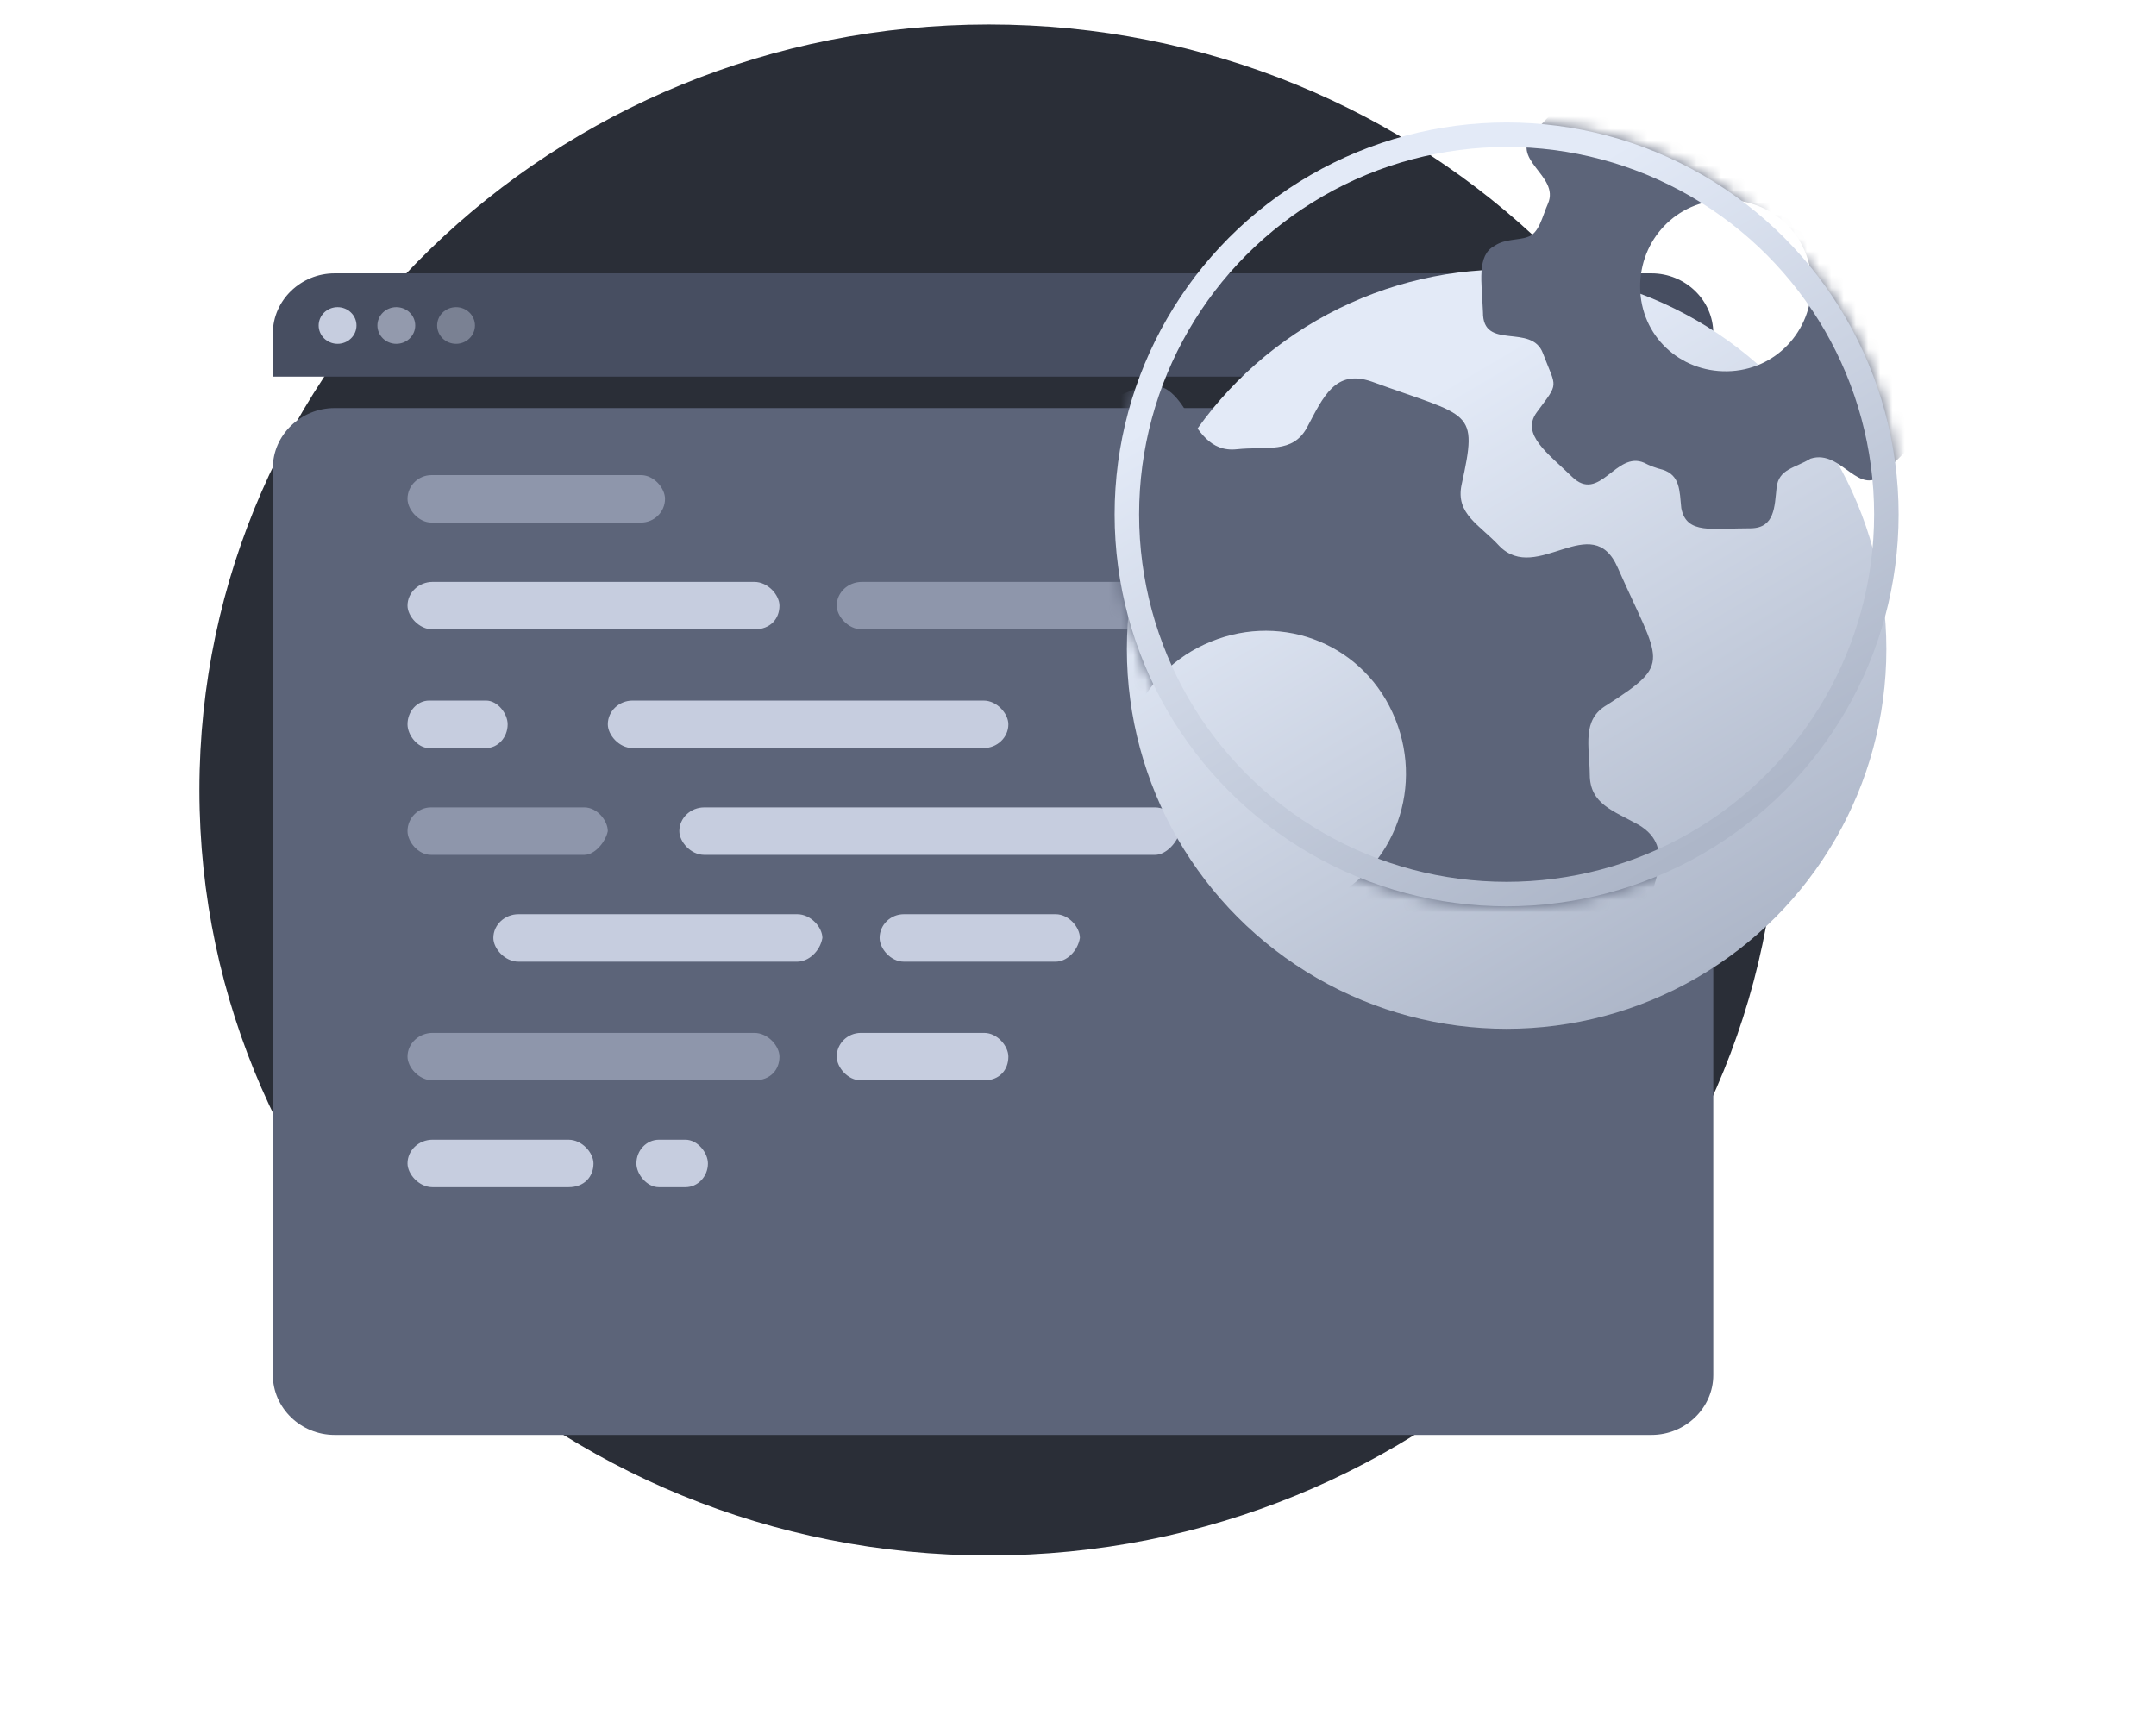 <svg width="176" height="140" viewBox="0 0 176 140" fill="none" xmlns="http://www.w3.org/2000/svg">
<path d="M80.732 127C116.329 127 145.186 99.018 145.186 64.5C145.186 29.982 116.329 2 80.732 2C45.135 2 16.278 29.982 16.278 64.5C16.278 99.018 45.135 127 80.732 127Z" fill="#2A2E37"/>
<g filter="url(#filter0_d_121_6738)">
<path d="M139.86 27.204V101.272C139.86 103.951 137.584 106.158 134.821 106.158H27.313C24.55 106.158 22.274 103.951 22.274 101.272V27.204C22.274 24.525 24.55 22.318 27.313 22.318H134.821C137.584 22.318 139.86 24.525 139.86 27.204Z" fill="#5C6479"/>
</g>
<path d="M139.86 27.204V30.751H22.274V27.204C22.274 24.525 24.55 22.318 27.313 22.318H134.821C137.584 22.318 139.86 24.525 139.86 27.204Z" fill="#474E61"/>
<path d="M27.556 28.072C28.409 28.072 29.101 27.401 29.101 26.574C29.101 25.747 28.409 25.077 27.556 25.077C26.704 25.077 26.012 25.747 26.012 26.574C26.012 27.401 26.704 28.072 27.556 28.072Z" fill="#C6CDDF"/>
<path opacity="0.6" d="M32.352 28.072C33.205 28.072 33.896 27.401 33.896 26.574C33.896 25.747 33.205 25.077 32.352 25.077C31.499 25.077 30.808 25.747 30.808 26.574C30.808 27.401 31.499 28.072 32.352 28.072Z" fill="#C6CDDF"/>
<path opacity="0.4" d="M37.229 28.072C38.082 28.072 38.773 27.401 38.773 26.574C38.773 25.747 38.082 25.077 37.229 25.077C36.376 25.077 35.685 25.747 35.685 26.574C35.685 27.401 36.376 28.072 37.229 28.072Z" fill="#C6CDDF"/>
<path d="M52.328 42.666H35.226C34.157 42.666 33.266 41.59 33.266 40.728C33.266 39.652 34.157 38.791 35.226 38.791H52.328C53.396 38.791 54.287 39.867 54.287 40.728C54.287 41.805 53.396 42.666 52.328 42.666Z" fill="#8E96AB"/>
<path d="M47.703 69.798H35.179C34.136 69.798 33.266 68.722 33.266 67.86C33.266 66.784 34.136 65.922 35.179 65.922H47.703C48.746 65.922 49.616 66.999 49.616 67.86C49.442 68.722 48.572 69.798 47.703 69.798Z" fill="#8E96AB"/>
<path d="M128.184 69.798H104.179C103.082 69.798 102.167 68.722 102.167 67.86C102.167 66.784 103.082 65.922 104.179 65.922H128.184C129.281 65.922 130.196 66.999 130.196 67.86C130.013 68.722 129.098 69.798 128.184 69.798Z" fill="#C6CDDF"/>
<path d="M94.297 69.798H57.487C56.378 69.798 55.455 68.722 55.455 67.86C55.455 66.784 56.378 65.922 57.487 65.922H94.297C95.405 65.922 96.329 66.999 96.329 67.86C96.144 68.722 95.22 69.798 94.297 69.798Z" fill="#C6CDDF"/>
<path d="M65.082 78.519H42.325C41.206 78.519 40.273 77.442 40.273 76.581C40.273 75.504 41.206 74.643 42.325 74.643H65.082C66.201 74.643 67.134 75.72 67.134 76.581C66.947 77.658 66.014 78.519 65.082 78.519Z" fill="#C6CDDF"/>
<path d="M86.178 78.519H73.782C72.704 78.519 71.805 77.442 71.805 76.581C71.805 75.504 72.704 74.643 73.782 74.643H86.178C87.256 74.643 88.155 75.72 88.155 76.581C87.975 77.658 87.077 78.519 86.178 78.519Z" fill="#C6CDDF"/>
<path d="M61.581 88.209H35.315C34.197 88.209 33.266 87.132 33.266 86.271C33.266 85.194 34.197 84.333 35.315 84.333H61.581C62.698 84.333 63.63 85.41 63.63 86.271C63.63 87.348 62.885 88.209 61.581 88.209Z" fill="#8E96AB"/>
<path d="M80.344 88.209H70.274C69.198 88.209 68.302 87.132 68.302 86.271C68.302 85.194 69.198 84.333 70.274 84.333H80.344C81.419 84.333 82.316 85.41 82.316 86.271C82.316 87.348 81.599 88.209 80.344 88.209Z" fill="#C6CDDF"/>
<path d="M46.411 96.93H35.303C34.192 96.93 33.266 95.853 33.266 94.992C33.266 93.915 34.192 93.054 35.303 93.054H46.411C47.522 93.054 48.448 94.131 48.448 94.992C48.448 96.069 47.707 96.93 46.411 96.93Z" fill="#C6CDDF"/>
<path d="M55.955 96.93H53.786C52.785 96.93 51.951 95.853 51.951 94.992C51.951 93.915 52.785 93.054 53.786 93.054H55.955C56.956 93.054 57.79 94.131 57.79 94.992C57.79 96.069 56.956 96.93 55.955 96.93Z" fill="#C6CDDF"/>
<path d="M39.678 61.077H35.029C34.068 61.077 33.266 60.001 33.266 59.139C33.266 58.062 34.068 57.201 35.029 57.201H39.678C40.639 57.201 41.441 58.278 41.441 59.139C41.441 60.216 40.639 61.077 39.678 61.077Z" fill="#C6CDDF"/>
<path d="M80.298 61.077H51.635C50.534 61.077 49.617 60.001 49.617 59.139C49.617 58.062 50.534 57.201 51.635 57.201H80.298C81.399 57.201 82.316 58.278 82.316 59.139C82.316 60.216 81.399 61.077 80.298 61.077Z" fill="#C6CDDF"/>
<path d="M61.581 51.387H35.315C34.197 51.387 33.266 50.31 33.266 49.449C33.266 48.373 34.197 47.511 35.315 47.511H61.581C62.698 47.511 63.63 48.588 63.63 49.449C63.63 50.526 62.885 51.387 61.581 51.387Z" fill="#C6CDDF"/>
<path d="M96.616 51.387H70.351C69.233 51.387 68.302 50.31 68.302 49.449C68.302 48.373 69.233 47.511 70.351 47.511H96.616C97.734 47.511 98.665 48.588 98.665 49.449C98.665 50.526 97.92 51.387 96.616 51.387Z" fill="#8E96AB"/>
<path d="M115.379 51.387H105.309C104.233 51.387 103.337 50.31 103.337 49.449C103.337 48.373 104.233 47.511 105.309 47.511H115.379C116.454 47.511 117.351 48.588 117.351 49.449C117.351 50.526 116.634 51.387 115.379 51.387Z" fill="#8E96AB"/>
<g filter="url(#filter1_d_121_6738)">
<circle cx="122.989" cy="42" r="31" fill="url(#paint0_linear_121_6738)"/>
</g>
<mask id="mask0_121_6738" style="mask-type:alpha" maskUnits="userSpaceOnUse" x="90" y="10" width="65" height="64">
<circle cx="122.989" cy="42" r="31" fill="#F1F3F9" stroke="#AAB2C5" stroke-width="2" stroke-miterlimit="10"/>
</mask>
<g mask="url(#mask0_121_6738)">
<path d="M133.142 77.332C135.017 72.353 136.888 69.213 133.771 67.347C131.661 66.177 129.802 65.641 129.777 63.264C129.753 60.887 129.097 58.764 131.182 57.557C136.586 54.095 135.513 54.16 132.067 46.367C129.969 41.521 125.472 47.739 122.39 44.574C120.787 42.833 118.802 41.98 119.314 39.571C120.689 33.325 120.088 34.118 111.959 31.15C108.998 30.14 108.045 32.36 106.681 34.929C105.507 37.054 103.428 36.423 100.967 36.68C96.581 37.162 97.235 29.554 92.308 31.907C90.097 32.797 87.791 33.91 85.706 35.117C83.46 37.307 85.6 39.015 85.75 41.709L85.654 41.931C85.654 41.931 85.654 41.931 85.559 42.153C85.494 42.914 85.208 43.58 84.481 44.056C84.386 44.278 83.659 44.755 83.564 44.977C82.14 46.468 81.663 47.578 79.488 47.169C73.5 45.91 74.066 46.416 71.076 54.597C69.201 59.576 76.679 58.583 76.698 62.798C76.692 64.637 77.253 66.981 76.019 68.029C75.102 68.949 73.303 69.491 72.415 70.95C70.706 73.108 72.81 76.115 74.628 79.79C76.727 84.636 81.224 78.418 84.305 81.583C87.953 85.254 87.893 84.177 86.774 89.218C86.006 92.832 90.356 93.65 94.641 95.229C99.587 97.092 98.632 89.582 102.827 89.544C103.583 89.606 104.656 89.542 105.508 89.382C107.969 89.125 108.72 91.026 109.912 93.116C112.017 96.124 114.799 93.901 119.631 91.771C122.568 90.404 121.346 87.775 120.565 85.336C119.784 82.897 121.773 81.911 123.167 79.881C126.551 76.865 131.486 82.405 133.142 77.332ZM108.078 73.658C102.204 76.392 95.398 73.992 92.704 68.101C90.009 62.21 92.427 55.36 98.301 52.626C104.176 49.892 110.981 52.292 113.676 58.183C116.371 64.075 113.953 70.924 108.078 73.658Z" fill="#5C6479"/>
<path d="M153.923 38.487C156.176 36.202 157.977 34.93 156.715 33.136C155.839 31.974 154.945 31.222 155.514 29.906C156.083 28.589 156.241 27.258 157.686 27.104C161.514 26.521 160.906 26.293 160.915 21.152C160.945 17.965 156.943 20.291 156.019 17.79C155.562 16.436 154.677 15.479 155.549 14.276C157.837 11.17 157.311 11.46 153.557 7.83C152.171 6.546 151.102 7.536 149.721 8.618C148.553 9.502 147.561 8.644 146.142 8.182C143.606 7.372 145.83 3.338 142.537 3.426C141.1 3.374 139.556 3.422 138.111 3.576C136.336 4.233 137.097 5.7 136.52 7.221L136.413 7.32C136.413 7.32 136.413 7.32 136.306 7.42C136.084 7.823 135.763 8.12 135.246 8.204C135.139 8.303 134.621 8.388 134.514 8.487C133.364 8.96 132.829 9.455 131.73 8.696C128.737 6.532 128.925 6.95 125.273 10.728C123.019 13.012 127.385 14.299 126.363 16.628C125.91 17.64 125.645 19.07 124.708 19.346C123.977 19.628 122.852 19.485 122.006 20.072C120.534 20.842 120.958 23.016 121.06 25.488C121.03 28.675 125.033 26.35 125.956 28.851C127.068 31.77 127.299 31.161 125.447 33.666C124.138 35.47 126.336 36.988 128.312 38.91C130.582 41.15 131.896 36.775 134.217 37.783C134.619 38.004 135.227 38.231 135.736 38.352C137.155 38.814 137.104 40.046 137.249 41.491C137.672 43.666 139.751 43.123 142.936 43.134C144.891 43.1 144.861 41.351 145.028 39.815C145.195 38.278 146.533 38.223 147.799 37.446C150.403 36.613 151.767 40.878 153.923 38.487ZM141.004 30.313C137.096 30.38 133.932 27.387 133.889 23.478C133.847 19.569 136.857 16.386 140.766 16.32C144.674 16.253 147.839 19.246 147.881 23.155C147.924 27.064 144.913 30.247 141.004 30.313Z" fill="#5C6479"/>
</g>
<circle cx="122.989" cy="42" r="31" stroke="url(#paint1_linear_121_6738)" stroke-width="2" stroke-miterlimit="10"/>
<defs>
<filter id="filter0_d_121_6738" x="0.274" y="11.318" width="161.586" height="127.84" filterUnits="userSpaceOnUse" color-interpolation-filters="sRGB">
<feFlood flood-opacity="0" result="BackgroundImageFix"/>
<feColorMatrix in="SourceAlpha" type="matrix" values="0 0 0 0 0 0 0 0 0 0 0 0 0 0 0 0 0 0 127 0" result="hardAlpha"/>
<feOffset dy="11"/>
<feGaussianBlur stdDeviation="11"/>
<feColorMatrix type="matrix" values="0 0 0 0 0 0 0 0 0 0 0 0 0 0 0 0 0 0 0.27 0"/>
<feBlend mode="normal" in2="BackgroundImageFix" result="effect1_dropShadow_121_6738"/>
<feBlend mode="normal" in="SourceGraphic" in2="effect1_dropShadow_121_6738" result="shape"/>
</filter>
<filter id="filter1_d_121_6738" x="69.989" y="0" width="106" height="106" filterUnits="userSpaceOnUse" color-interpolation-filters="sRGB">
<feFlood flood-opacity="0" result="BackgroundImageFix"/>
<feColorMatrix in="SourceAlpha" type="matrix" values="0 0 0 0 0 0 0 0 0 0 0 0 0 0 0 0 0 0 127 0" result="hardAlpha"/>
<feOffset dy="11"/>
<feGaussianBlur stdDeviation="11"/>
<feColorMatrix type="matrix" values="0 0 0 0 0.398 0 0 0 0 0.477 0 0 0 0 0.575 0 0 0 0.27 0"/>
<feBlend mode="normal" in2="BackgroundImageFix" result="effect1_dropShadow_121_6738"/>
<feBlend mode="normal" in="SourceGraphic" in2="effect1_dropShadow_121_6738" result="shape"/>
</filter>
<linearGradient id="paint0_linear_121_6738" x1="106.211" y1="27.275" x2="132.883" y2="72.43" gradientUnits="userSpaceOnUse">
<stop stop-color="#E3EAF7"/>
<stop offset="1" stop-color="#ADB6C8"/>
</linearGradient>
<linearGradient id="paint1_linear_121_6738" x1="106.211" y1="27.275" x2="132.883" y2="72.43" gradientUnits="userSpaceOnUse">
<stop stop-color="#E3EAF7"/>
<stop offset="1" stop-color="#ADB6C8"/>
</linearGradient>
</defs>
</svg>
